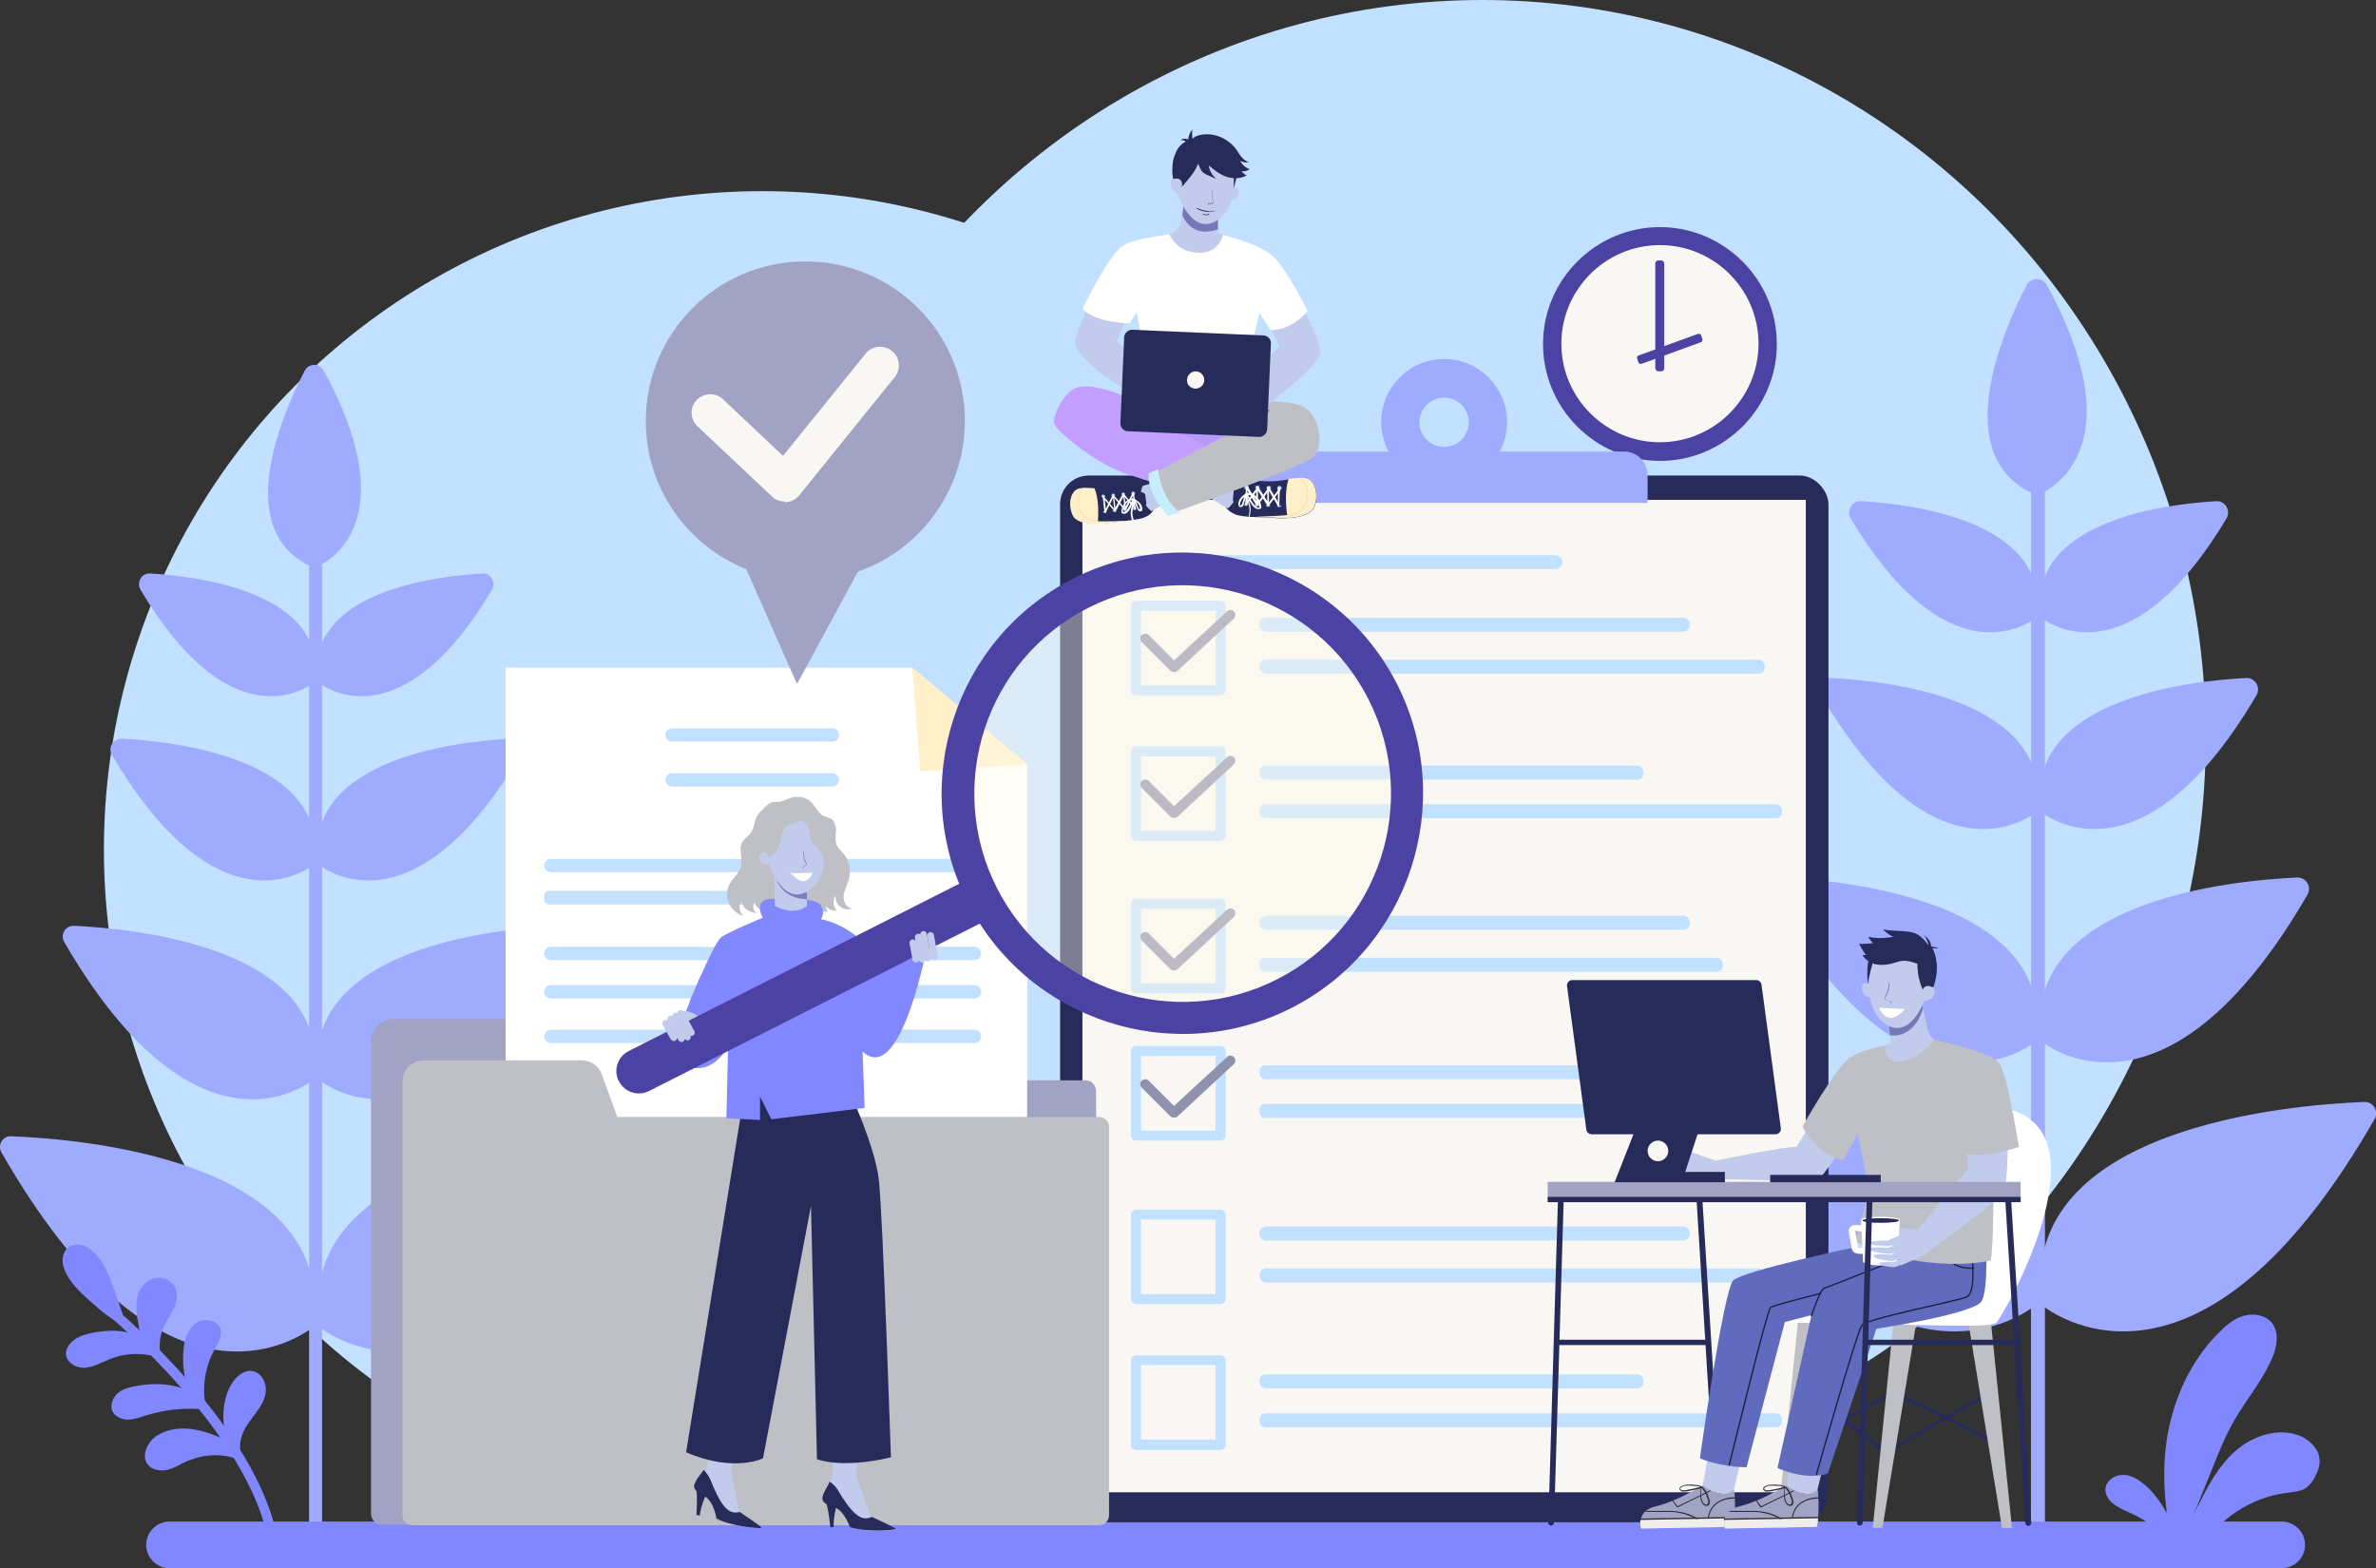 <?xml version="1.0" encoding="UTF-8"?>
<svg id="Layer_1" data-name="Layer 1" xmlns="http://www.w3.org/2000/svg" version="1.1" viewBox="0 0 713.4 470.9"><rect x="0" y="0" width="713.4" height="470.9" fill="#333333" stroke="none"/>
  <defs>
    <style>
      .cls-1 {
        fill: #a1a2c4;
      }

      .cls-1, .cls-2, .cls-3, .cls-4, .cls-5, .cls-6, .cls-7, .cls-8, .cls-9, .cls-10, .cls-11, .cls-12, .cls-13, .cls-14, .cls-15, .cls-16, .cls-17, .cls-18, .cls-19, .cls-20, .cls-21, .cls-22, .cls-23, .cls-24, .cls-25, .cls-26 {
        stroke-width: 0px;
      }

      .cls-2 {
        fill: #abc8ff;
      }

      .cls-3 {
        fill: #c1cbec;
      }

      .cls-4 {
        fill: #f8f7f4;
      }

      .cls-5 {
        fill: #b798fd;
      }

      .cls-6 {
        fill: #c2e0ff;
      }

      .cls-7 {
        fill: #f0eeea;
      }

      .cls-8 {
        fill: #9fabff;
      }

      .cls-9 {
        fill: #272b5a;
      }

      .cls-27 {
        fill: none;
        stroke: #1d203c;
        stroke-linecap: round;
        stroke-linejoin: round;
        stroke-width: .4px;
      }

      .cls-10 {
        fill: #8f91ad;
      }

      .cls-11 {
        fill: #c7eeff;
      }

      .cls-12 {
        fill: #7b7cc4;
      }

      .cls-13 {
        fill: #7578b8;
      }

      .cls-14 {
        fill: #2d303a;
      }

      .cls-15 {
        fill: #fffaea;
        isolation: isolate;
        opacity: .4;
      }

      .cls-16 {
        fill: #fff;
      }

      .cls-17 {
        fill: #8187ff;
      }

      .cls-18 {
        fill: #bec0c6;
      }

      .cls-19 {
        fill: #c19eff;
      }

      .cls-20 {
        fill: #c2ddff;
      }

      .cls-21 {
        fill: #1d203c;
      }

      .cls-22 {
        fill: #6492dc;
      }

      .cls-23 {
        fill: #606bbe;
      }

      .cls-24 {
        fill: #fff0ca;
      }

      .cls-25 {
        fill: #f9dfb8;
      }

      .cls-26 {
        fill: #4b42a3;
      }
    </style>
  </defs>
  <g id="Layer_2" data-name="Layer 2">
    <g id="Layer_1-2" data-name="Layer 1-2">
      <g>
        <ellipse class="cls-6" cx="445.1" cy="221.4" rx="217.2" ry="221.4"/>
        <circle class="cls-6" cx="228.9" cy="255.1" r="197.7"/>
        <path class="cls-6" d="M557,109.5c.3-6.4-.4-13-2.1-19.3l15-13.7-8.9-16.2-18.5,5.9c-.3-.4-.6-.8-.9-1.1-4.4-5-9.4-9.1-14.8-12.2l1.8-19.6-17.2-5.5-9.6,17.3c-6.7-.5-13.4.2-19.9,2l-11.8-14.3-15.8,8.9,5,17.8c-.4.3-.7.6-1,.9-4.8,4.5-8.7,9.7-11.7,15.3l-18.9-.2-4.1,18.1,15.8,7.7c-.4,7.1.3,14.2,2.3,21.2l-14.4,13.9,9.1,16.1,17.9-6.2c.1.2.3.4.4.5,4.3,4.9,9.2,8.9,14.5,12.1l-.2,21.6,17.5,4.2,8-17.7c6.8.5,13.6-.2,20.2-2.1l13.5,14.7,15.5-9.6-6-18.1c.1-.1.3-.2.4-.3,5-4.7,9-10.1,12-15.9l18.8,1.5,5-17.9-16.8-9.6h0ZM526.1,137.3c-16.5,15.5-42.4,14-57.6-3.5s-14.2-44.2,2.3-59.8c16.5-15.5,42.4-14,57.7,3.5,15.2,17.4,14.2,44.2-2.3,59.8Z"/>
        <path class="cls-6" d="M168.4,138c0-1.8-.1-3.6-.6-5.4l4.2-3.8-2.5-4.5-5.2,1.6c0,0-.2-.2-.2-.3-1.2-1.4-2.6-2.5-4.1-3.4l.5-5.5-4.8-1.6-2.7,4.8c-1.9-.1-3.7,0-5.6.6l-3.3-4-4.4,2.5,1.4,5c-.1,0-.2.2-.3.2-1.3,1.3-2.4,2.7-3.3,4.3h-5.3c0,0-1.1,5-1.1,5l4.4,2.1c-.1,2,0,4,.6,5.9l-4,3.9,2.5,4.5,5-1.7s0,.1.1.1c1.2,1.4,2.6,2.5,4.1,3.4v6c0,0,4.8,1.2,4.8,1.2l2.2-4.9c1.9.1,3.8,0,5.6-.6l3.8,4.1,4.3-2.7-1.7-5.1s0,0,.1,0c1.4-1.3,2.5-2.8,3.4-4.4l5.2.4,1.4-5-4.7-2.7h0ZM159.8,145.7c-4.6,4.3-11.8,3.9-16.1-1-4.3-4.9-4-12.4.6-16.7s11.8-3.9,16.1,1c4.3,4.9,4,12.4-.6,16.7Z"/>
        <g>
          <rect class="cls-8" x="609.8" y="138.7" width="4.2" height="318.7"/>
          <path class="cls-8" d="M613.1,148.1c6-3.1,26.1-17.2,1.5-62.5-1.3-2.4-4.8-2.4-6.1,0-7.2,14-23.1,50.7,1.6,62.5,1,.4,2.1.4,3,0Z"/>
          <path class="cls-8" d="M614,186.3c5.7,3.6,28.1,13.6,54.5-30.6,1.4-2.4-.4-5.4-3.1-5.2-15.7.9-55.3,6-52.9,33.3,0,1.1.7,2,1.6,2.6Z"/>
          <path class="cls-8" d="M610.2,186.3c-5.7,3.6-28.1,13.6-54.5-30.6-1.4-2.4.4-5.4,3.1-5.2,15.7.9,55.3,6,52.9,33.3,0,1.1-.7,2-1.6,2.6Z"/>
          <path class="cls-8" d="M614.1,244.7c6.2,4,32.5,16.6,63.4-35.9,1.4-2.4-.4-5.4-3.2-5.2-17.4.9-65,6.4-61.8,38.6,0,1,.7,2,1.6,2.5h0Z"/>
          <path class="cls-8" d="M610.2,244.7c-6.2,4-32.5,16.6-63.4-35.9-1.4-2.4.4-5.4,3.2-5.2,17.4.9,65,6.4,61.8,38.6,0,1-.7,2-1.6,2.5h0Z"/>
          <path class="cls-8" d="M614.2,313.6c6.9,4.6,39.9,21.8,78.6-44.9,1.4-2.4-.4-5.3-3.1-5.2-19.9.9-81.4,7-77,47.6.1,1,.7,1.9,1.5,2.5h0Z"/>
          <path class="cls-8" d="M610.1,313.6c-6.9,4.6-39.9,21.8-78.6-44.9-1.4-2.4.4-5.3,3.1-5.2,19.9.9,81.4,7,77,47.6-.1,1-.7,1.9-1.5,2.5Z"/>
          <path class="cls-8" d="M614.3,392.8c7.7,5.4,49.6,28.8,98.7-56.8,1.3-2.3-.4-5.2-3.1-5.1-23,.9-103,7.7-97,59.5.1,1,.7,1.9,1.5,2.5h0Z"/>
          <path class="cls-8" d="M610,392.8c-7.7,5.4-49.6,28.8-98.6-56.8-1.3-2.3.4-5.2,3.1-5.1,23,.9,103,7.7,97,59.5-.1,1-.7,1.9-1.5,2.5h0Z"/>
        </g>
        <g>
          <rect class="cls-8" x="92.8" y="161" width="3.9" height="298.8"/>
          <path class="cls-8" d="M95.8,169.9c5.6-2.9,24.5-16.2,1.4-58.6-1.2-2.3-4.5-2.3-5.7,0-6.8,13.1-21.7,47.5,1.5,58.6.9.4,1.9.4,2.8,0h0Z"/>
          <path class="cls-8" d="M96.7,205.7c5.3,3.4,26.4,12.8,51-28.6,1.3-2.2-.4-5.1-2.9-4.9-14.7.9-51.9,5.6-49.6,31.2,0,1,.6,1.9,1.5,2.4Z"/>
          <path class="cls-8" d="M93.2,205.7c-5.3,3.4-26.4,12.8-51-28.6-1.3-2.2.3-5.1,2.9-4.9,14.7.9,51.9,5.6,49.6,31.2,0,1-.6,1.9-1.5,2.4Z"/>
          <path class="cls-8" d="M96.8,260.4c5.8,3.8,30.5,15.5,59.5-33.7,1.3-2.2-.4-5-2.9-4.9-16.3.9-60.9,6-58,36.2,0,1,.6,1.8,1.5,2.4h0Z"/>
          <path class="cls-8" d="M93.1,260.4c-5.8,3.8-30.5,15.5-59.5-33.7-1.3-2.2.4-5,3-4.9,16.3.9,60.9,6,58,36.2,0,1-.6,1.8-1.5,2.4h0Z"/>
          <path class="cls-8" d="M96.8,325c6.4,4.4,37.4,20.4,73.7-42.1,1.3-2.2-.3-5-2.9-4.9-18.7.9-76.3,6.6-72.2,44.6,0,1,.6,1.8,1.4,2.3h0Z"/>
          <path class="cls-8" d="M93,325c-6.4,4.4-37.4,20.4-73.7-42.1-1.3-2.2.3-5,2.9-4.9,18.7.9,76.3,6.6,72.2,44.6,0,1-.6,1.8-1.4,2.3h0Z"/>
          <path class="cls-8" d="M97,399.3c7.2,5,46.5,27,92.5-53.3,1.2-2.2-.4-4.9-2.9-4.8-21.5.8-96.5,7.2-90.9,55.8.1.9.6,1.8,1.4,2.3Z"/>
          <path class="cls-8" d="M92.9,399.3c-7.2,5-46.5,27-92.5-53.3-1.2-2.2.4-4.9,2.9-4.8,21.5.8,96.5,7.2,90.9,55.8-.1.9-.6,1.8-1.4,2.3Z"/>
        </g>
        <g>
          <path class="cls-17" d="M82.2,463.9c.8-.2,1.3-.9,1.1-1.7-5.8-33.2-47.5-68.4-49.3-69.8-.6-.5-1.5-.4-2,.2-.5.6-.4,1.5.2,2,.4.4,42.7,36,48.3,68.1.1.8.9,1.3,1.7,1.2h0,0Z"/>
          <path class="cls-17" d="M56.7,438.5c-2.1.9-4,2.2-6.2,2.8s-4.9.2-6.2-1.6c-1.8-2.4-.3-6.1,2-8,3.1-2.4,7.2-3.1,11.1-2.6s7.5,2,11.1,3.6c-2-4.9-1.9-10.7.2-15.6,1.4-3.2,4.6-6.4,7.8-5.2,2.3.8,3.5,3.5,3.3,5.9s-1.5,4.6-3,6.5c-1.4,2-3,3.8-3.9,6.1-1.1,2.6-1.1,5.7,0,8.4-5.1-2.4-11.1-2.4-16.2-.2h0Z"/>
          <path class="cls-17" d="M64.4,405.3c-3,5.4-3.9,12-2.4,18-6.1-.7-12.3-.1-18.1,1.7-1.8.6-3.5,1.2-5.4,1.3-1.8,0-3.8-.8-4.7-2.4-.9-1.8,0-4.1,1.5-5.5,1.5-1.3,3.6-1.9,5.6-2.2,5.3-1,11-.8,15.8,1.5-1.5-4-2-8.3-1.6-12.5.3-3,1.2-6.1,3.7-7.9,2.4-1.7,6.6-1,7.4,1.8.6,2.1-.8,4.3-1.8,6.2h0Z"/>
          <path class="cls-17" d="M48.5,408.1c-.9-3.1-.7-6.5.6-9.5.9-2,2.2-3.8,3.1-5.7s1.3-4.3.4-6.3c-.9-1.8-2.8-2.9-4.8-2.9s-3.9,1-5.1,2.6c-1.6,2.1-1.9,5-1.7,7.6s1,5.3,1.2,7.9c-3.8-2.5-8.7-2.5-13.2-1.8-3.2.5-6.7,1.4-8.4,4.1-.5.7-.8,1.5-.8,2.3,0,2.7,3,4.5,5.7,4.3,2.7-.2,5.1-1.6,7.5-2.6,5-2,10.7-2,15.7-.1h0Z"/>
          <path class="cls-17" d="M21.4,374.1c2.1-1,4.7,0,6.4,1.6,3.4,3,5.1,7.6,6.6,11.9,1.2,3.6,2.5,7.1,3.7,10.7-4.1-1.4-7.4-4.4-10.6-7.2-2.7-2.4-5.4-4.8-7.2-7.9-.9-1.5-1.5-3.1-1.5-4.9,0-1.7.9-3.5,2.5-4.2h0Z"/>
        </g>
        <path class="cls-17" d="M685.2,456.9H50.9c-3.9,0-7,3.2-7,7h0c0,3.9,3.2,7,7,7h634.2c3.9,0,7-3.2,7-7h0c0-3.9-3.2-7-7-7h0Z"/>
        <g>
          <path class="cls-17" d="M695,443.6c1-1.8,1.7-3.8,1.4-5.8-.4-2.9-2.8-5.2-5.5-6.5-6.5-2.8-14.3-.3-19.6,4.3s-8.6,11.1-11.8,17.4c-.6,1.2-1.2,2.4-1.8,3.6-1,1.9-1.9,3.9-1.6,6s2.8,3.8,4.6,2.7c5.4-9.2,15.2-15.7,25.8-17,2-.3,4.2-.4,5.9-1.5,1.1-.8,1.9-1.9,2.6-3.1h0Z"/>
          <path class="cls-17" d="M682.5,407.2c1.2-3.2,1.8-7.1-.3-9.9-1.8-2.3-5.2-3-8.1-2.3-2.9.7-5.3,2.6-7.4,4.7-7.5,7.2-12.5,16.9-15,27s-2.3,20.8-.6,31.1c.4,2.5,1.7,5.6,4.2,5.4,3-7.4,5.9-14.8,8.9-22.1,2-5,4-10,6.7-14.7,3.8-6.5,8.8-12.3,11.6-19.3h0Z"/>
          <path class="cls-17" d="M653.5,460.2c-2.5-5.4-5.3-11-10-14.7-1.8-1.5-3.9-2.7-6.2-2.6-2.3,0-4.7,1.6-5.1,3.8-.3,1.7.7,3.5,2,4.6s2.9,1.9,4.5,2.6c3.1,1.4,6.1,2.9,8.5,5.3.9.9,1.7,1.9,2.7,2.5,1.1.6,2.5.7,3.4-.1.2-.1.3-.3.3-.5,0-.2,0-.5-.2-.7h0Z"/>
        </g>
        <g>
          <g>
            <circle class="cls-4" cx="498.4" cy="103.3" r="32.4"/>
            <path class="cls-26" d="M498.4,138.4c-19.4,0-35.1-15.8-35.1-35.1s15.8-35.1,35.1-35.1,35.1,15.8,35.1,35.1-15.8,35.1-35.1,35.1h0ZM498.4,73.6c-16.3,0-29.6,13.3-29.6,29.6s13.3,29.6,29.6,29.6,29.6-13.3,29.6-29.6-13.3-29.6-29.6-29.6Z"/>
          </g>
          <rect class="cls-26" x="497" y="78.2" width="2.7" height="33.3" rx=".9" ry=".9"/>
          <path class="cls-26" d="M492.1,106.7l17.6-6.4c.5-.2,1,0,1.1.5l.3.9c.2.5,0,1-.5,1.1l-17.6,6.4c-.5.2-1,0-1.1-.5l-.3-.9c-.2-.5,0-1,.5-1.1Z"/>
        </g>
        <g>
          <rect class="cls-9" x="318.3" y="142.8" width="230.7" height="314.3" rx="8.6" ry="8.6"/>
          <rect class="cls-4" x="325" y="150.1" width="217.2" height="298"/>
          <g>
            <path class="cls-8" d="M487.6,135.6h-108c-3.9,0-7,3.2-7,7.1v8.3h122.1v-8.3c0-3.9-3.2-7.1-7-7.1h0Z"/>
            <path class="cls-8" d="M433.6,145.6c-10.4,0-18.9-8.5-18.9-18.9s8.5-18.9,18.9-18.9,18.9,8.5,18.9,18.9-8.5,18.9-18.9,18.9ZM433.6,119.4c-4.1,0-7.4,3.3-7.4,7.4s3.3,7.4,7.4,7.4,7.4-3.3,7.4-7.4-3.3-7.4-7.4-7.4Z"/>
          </g>
          <path class="cls-6" d="M467,170.9h-125.1c-1.1,0-2.1-.9-2.1-2.1h0c0-1.1.9-2.1,2.1-2.1h125.1c1.1,0,2.1.9,2.1,2.1h0c0,1.1-.9,2.1-2.1,2.1Z"/>
          <path class="cls-6" d="M505.3,189.7h-125.1c-1.1,0-2.1-.9-2.1-2.1h0c0-1.1.9-2.1,2.1-2.1h125.1c1.1,0,2.1.9,2.1,2.1h0c0,1.1-.9,2.1-2.1,2.1Z"/>
          <rect class="cls-6" x="378.2" y="198.1" width="151.7" height="4.2" rx="1.9" ry="1.9"/>
          <rect class="cls-6" x="378.2" y="229.9" width="115.2" height="4.2" rx="1.7" ry="1.7"/>
          <rect class="cls-6" x="378.2" y="241.5" width="156.8" height="4.2" rx="1.7" ry="1.7"/>
          <g>
            <path class="cls-6" d="M366.5,208.8h-25.4c-.8,0-1.5-.7-1.5-1.5v-25.4c0-.8.7-1.5,1.5-1.5h25.4c.8,0,1.5.7,1.5,1.5v25.4c0,.8-.7,1.5-1.5,1.5ZM342.6,205.8h22.4v-22.4h-22.4v22.4Z"/>
            <path class="cls-10" d="M352.5,201.8c-.4,0-.8-.1-1.1-.4l-8.6-8.6c-.6-.6-.6-1.6,0-2.1s1.6-.6,2.1,0l7.6,7.6,15.9-14.7c.6-.6,1.6-.5,2.1,0,.6.6.5,1.6,0,2.1l-16.9,15.7c-.3.3-.7.4-1,.4h0Z"/>
          </g>
          <path class="cls-6" d="M505.3,279.2h-125.1c-1.1,0-2.1-.9-2.1-2.1h0c0-1.1.9-2.1,2.1-2.1h125.1c1.1,0,2.1.9,2.1,2.1h0c0,1.1-.9,2.1-2.1,2.1Z"/>
          <rect class="cls-6" x="378.2" y="287.6" width="139.1" height="4.2" rx="1.8" ry="1.8"/>
          <g>
            <path class="cls-6" d="M366.5,298.3h-25.4c-.8,0-1.5-.7-1.5-1.5v-25.4c0-.8.7-1.5,1.5-1.5h25.4c.8,0,1.5.7,1.5,1.5v25.4c0,.8-.7,1.5-1.5,1.5ZM342.6,295.3h22.4v-22.4h-22.4v22.4Z"/>
            <path class="cls-10" d="M352.5,291.4c-.4,0-.8-.1-1.1-.4l-8.6-8.6c-.6-.6-.6-1.6,0-2.1.6-.6,1.6-.6,2.1,0l7.6,7.6,15.9-14.7c.6-.6,1.6-.5,2.1,0,.6.6.5,1.6,0,2.1l-16.9,15.7c-.3.3-.7.4-1,.4h0Z"/>
          </g>
          <g>
            <path class="cls-6" d="M366.5,252.5h-25.4c-.8,0-1.5-.7-1.5-1.5v-25.4c0-.8.7-1.5,1.5-1.5h25.4c.8,0,1.5.7,1.5,1.5v25.4c0,.8-.7,1.5-1.5,1.5ZM342.6,249.5h22.4v-22.4h-22.4v22.4Z"/>
            <path class="cls-10" d="M352.5,245.6c-.4,0-.8-.1-1.1-.4l-8.6-8.6c-.6-.6-.6-1.6,0-2.1s1.6-.6,2.1,0l7.6,7.6,15.9-14.7c.6-.6,1.6-.5,2.1,0,.6.6.5,1.6,0,2.1l-16.9,15.7c-.3.3-.7.4-1,.4h0Z"/>
          </g>
          <rect class="cls-6" x="378.2" y="319.9" width="112.6" height="4.2" rx="1.6" ry="1.6"/>
          <rect class="cls-6" x="378.2" y="331.5" width="153.2" height="4.2" rx="1.6" ry="1.6"/>
          <g>
            <path class="cls-6" d="M366.5,342.5h-25.4c-.8,0-1.5-.7-1.5-1.5v-25.4c0-.8.7-1.5,1.5-1.5h25.4c.8,0,1.5.7,1.5,1.5v25.4c0,.8-.7,1.5-1.5,1.5ZM342.6,339.5h22.4v-22.4h-22.4v22.4Z"/>
            <path class="cls-10" d="M352.5,335.6c-.4,0-.8-.1-1.1-.4l-8.6-8.6c-.6-.6-.6-1.6,0-2.1s1.6-.6,2.1,0l7.6,7.6,15.9-14.7c.6-.6,1.6-.5,2.1,0,.6.6.5,1.6,0,2.1l-16.9,15.7c-.3.3-.7.4-1,.4h0Z"/>
          </g>
          <path class="cls-6" d="M505.3,372.5h-125.1c-1.1,0-2.1-.9-2.1-2.1h0c0-1.1.9-2.1,2.1-2.1h125.1c1.1,0,2.1.9,2.1,2.1h0c0,1.1-.9,2.1-2.1,2.1Z"/>
          <rect class="cls-6" x="378.2" y="380.9" width="151.7" height="4.2" rx="1.9" ry="1.9"/>
          <rect class="cls-6" x="378.2" y="412.7" width="115.2" height="4.2" rx="1.7" ry="1.7"/>
          <rect class="cls-6" x="378.2" y="424.4" width="156.8" height="4.2" rx="1.7" ry="1.7"/>
          <path class="cls-6" d="M366.5,391.6h-25.4c-.8,0-1.5-.7-1.5-1.5v-25.4c0-.8.7-1.5,1.5-1.5h25.4c.8,0,1.5.7,1.5,1.5v25.4c0,.8-.7,1.5-1.5,1.5ZM342.6,388.6h22.4v-22.4h-22.4v22.4Z"/>
          <path class="cls-6" d="M366.5,435.4h-25.4c-.8,0-1.5-.7-1.5-1.5v-25.4c0-.8.7-1.5,1.5-1.5h25.4c.8,0,1.5.7,1.5,1.5v25.4c0,.8-.7,1.5-1.5,1.5ZM342.6,432.3h22.4v-22.4h-22.4v22.4Z"/>
        </g>
        <g>
          <polygon class="cls-5" points="371.3 121.5 378.3 135.9 360 138.4 343.7 136.5 340.7 130.6 344.9 125.4 371.3 121.5"/>
          <g>
            <path class="cls-9" d="M346.3,153.1s-.3,1.2-2.5,2.2c-2.2,1-7.9,1.2-10.2,1.6-2.3.4-9.9,1-11.4-2.2-1.5-3.2-.7-7.1,1.5-7.9s6.5,0,9.1,0,9.8-1.2,10.6-1.2c.9,0,2.8,7.4,2.8,7.4Z"/>
            <path class="cls-24" d="M338.3,156.4c-.4,0-10.2.4-12-.1s-3.1-3.3-2.5-7.1c.3-1.5,1.4-2.3,2.6-2.6-1.1,0-2,0-2.8.3-2.2.8-3,4.7-1.5,7.9s9.1,2.6,11.4,2.2c1.1-.2,2.9-.3,4.7-.5h0s0,0,0,0Z"/>
            <path class="cls-3" d="M359.3,149.7s-8.1.9-10.4,2.1c-1.7.8-3.2,1.7-3.2,1.7,0,0-4.6-3.6-2.6-7.6,0,0,10.2-2.8,11.3-4,1.1-1.2,5,7.9,5,7.9Z"/>
            <g>
              <path class="cls-14" d="M332.3,153.5c0-.3-.3-.4-.5-.4-.3,0-.5.3-.4.5,0,.3.3.4.5.4.3,0,.5-.3.4-.5Z"/>
              <path class="cls-2" d="M331.8,154.1c-.3,0-.5-.2-.6-.5,0-.3.2-.6.5-.6.3,0,.6.2.6.5,0,.3-.2.6-.5.6h0,0Z"/>
            </g>
            <g>
              <path class="cls-14" d="M331.8,149c0-.3-.3-.4-.5-.4-.3,0-.5.3-.4.5,0,.3.3.4.5.4.3,0,.5-.3.4-.5Z"/>
              <path class="cls-2" d="M331.3,149.6c-.3,0-.5-.2-.6-.5,0-.2,0-.3.1-.4s.2-.2.4-.2c.3,0,.6.2.6.5,0,.3-.2.6-.5.6h0,0Z"/>
            </g>
            <g>
              <path class="cls-14" d="M335.2,153.2c0-.3-.3-.4-.5-.4-.3,0-.5.3-.4.5,0,.3.3.4.5.4.3,0,.5-.3.4-.5Z"/>
              <path class="cls-2" d="M334.7,153.8c-.3,0-.5-.2-.6-.5,0-.3.2-.6.5-.6h0c.3,0,.5.2.6.5,0,.3-.2.6-.5.6h0Z"/>
            </g>
            <g>
              <path class="cls-14" d="M334.8,148.7c0-.3-.3-.4-.5-.4-.3,0-.5.3-.4.5,0,.3.3.4.5.4.3,0,.5-.3.4-.5Z"/>
              <path class="cls-2" d="M334.3,149.3c-.3,0-.5-.2-.6-.5,0-.3.2-.6.5-.6.3,0,.6.2.6.5,0,.2,0,.3-.1.4s-.2.2-.4.2h0,0Z"/>
            </g>
            <g>
              <path class="cls-14" d="M338.3,152.9c0-.3-.3-.4-.5-.4-.3,0-.5.3-.4.5s.3.4.5.4c.3,0,.5-.3.4-.5Z"/>
              <path class="cls-2" d="M337.8,153.5c-.3,0-.5-.2-.6-.5,0-.3.2-.6.5-.6h0c.3,0,.5.2.6.5,0,.3-.2.6-.5.6h0Z"/>
            </g>
            <g>
              <path class="cls-14" d="M337.8,148.4c0-.3-.3-.4-.5-.4-.3,0-.5.3-.4.5,0,.3.3.4.5.4.3,0,.5-.3.4-.5h0Z"/>
              <path class="cls-2" d="M337.3,149c-.3,0-.5-.2-.6-.5,0-.3.2-.6.5-.6.3,0,.6.2.6.5,0,.2,0,.3-.1.4s-.2.2-.4.2h0,0Z"/>
            </g>
            <g>
              <path class="cls-14" d="M341.2,152.6c0-.3-.3-.4-.5-.4-.3,0-.5.3-.4.5,0,.3.3.4.5.4.3,0,.5-.3.4-.5Z"/>
              <path class="cls-2" d="M340.7,153.2h0c-.3,0-.5-.2-.6-.5,0-.2,0-.3.1-.4s.2-.2.4-.2c.3,0,.6.2.6.5,0,.2,0,.3-.1.4s-.2.2-.4.2h0,0Z"/>
            </g>
            <path class="cls-9" d="M330.4,149.4l12.2-1.6c.6,0,1.2.3,1.3.9l.3,2.4c0,.6-.4,1.2-1,1.2l-12.4,1.3-.4-4.3h0Z"/>
            <g>
              <path class="cls-14" d="M340.8,148.1c0-.3-.3-.4-.5-.4-.3,0-.5.3-.4.5,0,.3.3.4.5.4.3,0,.5-.3.4-.5Z"/>
              <path class="cls-2" d="M340.3,148.7c-.3,0-.5-.2-.6-.5,0-.3.2-.6.5-.6.3,0,.6.2.6.5,0,.3-.2.6-.5.6h0Z"/>
            </g>
            <path class="cls-16" d="M331.8,153.9h0c-.1,0-.2-.1-.2-.2l-.5-4.6c0-.1,0-.2.2-.3.1,0,.2,0,.3.2l.4,3.8,2.1-4.2c0-.1.1-.1.2-.1.1,0,.2.1.2.2l.4,3.7,2.2-4.1c0-.1.1-.1.3-.1.1,0,.2.1.2.2l.4,3.7,2.1-4.2c0,0,.1-.1.2-.1h0c.1,0,.2.1.2.2l.5,4.6c0,.1,0,.2-.2.3h0c-.1,0-.2-.1-.2-.2l-.4-3.8-2.1,4.2c0,.1-.1.2-.2.1-.1,0-.2-.1-.2-.2l-.4-3.8-2.2,4.1c0,.1-.2.1-.3.1-.1,0-.2-.1-.2-.2l-.4-3.7-2.1,4.2c0,0-.1.1-.2.1h0Z"/>
            <path class="cls-16" d="M334.8,153.5c0,0-.1,0-.2,0l-3.4-4c0-.1,0-.2,0-.3.1,0,.2,0,.3,0l3.4,4c0,.1,0,.2,0,.3,0,0-.1,0-.2,0h0Z"/>
            <path class="cls-16" d="M337.8,153.1c0,0-.1,0-.2,0l-3.4-4c0-.1,0-.2,0-.3.1,0,.2,0,.3,0l3.4,4c0,.1,0,.2,0,.3,0,0-.1,0-.2,0h0Z"/>
            <path class="cls-16" d="M340.9,152.8c0,0-.1,0-.2,0l-3.4-4c0-.1,0-.2,0-.3.1,0,.2,0,.3,0l3.4,4c0,.1,0,.2,0,.3,0,0-.1,0-.2,0h0Z"/>
            <path class="cls-16" d="M340.1,156.3c0,0-.2,0-.2-.1-.6-1.5-.5-3.2.1-4.7v-.2c.2-.3.4-.6.4-.9,0,0,0,.1,0,.2l-.8,1.6c-.3.7-.8,1.6-1.6,2-.3.1-.6.2-.9,0-.2,0-.3-.2-.4-.4,0-.2,0-.3,0-.4.2-1.4,1-3,2.6-3.6.4-.2.9-.2,1.2,0,0,0,.1,0,.2,0,.1,0,.2,0,.3.2,0,0,0,0,0,.1,1,.5,1.8,1.4,2,2.5,0,.4,0,.7-.2.8-.2.2-.6.2-.9,0-.2-.1-.3-.4-.4-.6-.3-.6-.5-1.1-.7-1.7,0,.1-.1.3-.2.4v.2c-.7,1.3-.8,2.9-.2,4.3,0,.1,0,.3-.1.3h-.1s0,0,0,0ZM340,150.2c-.2,0-.4,0-.6.1-1.2.4-2.1,1.7-2.3,3.2,0,0,0,.2,0,.2,0,0,0,0,.1,0,.1,0,.3,0,.5,0,.6-.3,1-1,1.4-1.8l.8-1.6c0,0,0-.1.1-.2h0ZM341.1,150.6h0c.2.7.5,1.3.7,1.9,0,.2.1.3.3.4,0,0,.2,0,.2,0,0,0,0-.2,0-.4-.1-.8-.6-1.5-1.3-1.9h0Z"/>
            <path class="cls-24" d="M323.7,146.8c-2.2.8-3,4.7-1.5,7.9,1,2.1,4.4,2.5,7.4,2.5.5-5.7-.3-9-1-10.6-1.8-.1-3.7-.2-4.9.2h0Z"/>
            <path class="cls-25" d="M329.1,156.6c-1,0-2.1-.4-3-1-1-.6-2.2-1.9-2.4-4-.4-3.7,1.6-5.1,1.9-5.2,0,0,.1,0,.1,0,0,0,0,.1,0,.1-.3.1-2.1,1.6-1.8,5,.2,2,1.4,3.2,2.3,3.8,1,.7,2.4,1.1,3.4,1h0c0,0,.1,0,.1.1s0,.1-.1.1c-.2,0-.4,0-.6,0h0Z"/>
          </g>
          <g>
            <path class="cls-9" d="M368.1,152.2s.4,1.3,2.9,2.3,8.8.7,11.3,1,10.8.4,12.3-3.2.3-7.8-2.2-8.5-7,.6-9.9.7c-2.9.2-10.8-.6-11.7-.5s-2.5,8.2-2.5,8.2h0Z"/>
            <path class="cls-24" d="M377.1,155.2c.5-.1,11.1-.3,13.1-1.1s3.2-3.8,2.1-7.9c-.4-1.6-1.7-2.4-3.1-2.6,1.2,0,2.2,0,3.1.1,2.5.7,3.7,4.9,2.2,8.5s-9.8,3.5-12.3,3.2c-1.2-.1-3.1-.1-5.2-.2,0,0,0,0,0,0h0Z"/>
            <path class="cls-3" d="M361,148.3s2.7,1.3,4.4,2.5c1.6,1.2,3.4,1.8,3.4,1.8,0,0,4.8-4.3,2.3-8.5,0,0-3.5-1.2-4.8-2.4-1.3-1.2-5.3,6.6-5.3,6.6h0Z"/>
            <g>
              <path class="cls-14" d="M383.5,151.6c0-.3.2-.5.5-.5.3,0,.5.2.5.5,0,.3-.2.5-.5.5-.3,0-.5-.2-.5-.5Z"/>
              <path class="cls-2" d="M384,152.3c-.4,0-.6-.3-.6-.7,0-.4.3-.6.7-.6.4,0,.6.3.6.7,0,.2,0,.3-.2.4-.1.1-.3.2-.5.2h0Z"/>
            </g>
            <g>
              <path class="cls-14" d="M383.6,146.7c0-.3.2-.5.5-.5.3,0,.5.2.5.5,0,.3-.2.5-.5.5-.3,0-.5-.2-.5-.5Z"/>
              <path class="cls-2" d="M384.1,147.3c-.4,0-.6-.3-.6-.7,0-.2,0-.3.2-.5.1-.1.3-.2.5-.2.4,0,.6.3.6.7,0,.4-.3.6-.7.6h0Z"/>
            </g>
            <g>
              <path class="cls-14" d="M380.2,151.5c0-.3.2-.5.5-.5.3,0,.5.2.5.5,0,.3-.2.5-.5.5-.3,0-.5-.2-.5-.5Z"/>
              <path class="cls-2" d="M380.7,152.2h0c-.4,0-.6-.3-.6-.7,0-.2,0-.3.2-.4.1-.1.3-.2.5-.2.4,0,.6.3.6.7,0,.4-.3.6-.7.6h0Z"/>
            </g>
            <g>
              <path class="cls-14" d="M380.4,146.6c0-.3.2-.5.5-.5.3,0,.5.2.5.5,0,.3-.2.5-.5.5-.3,0-.5-.2-.5-.5Z"/>
              <path class="cls-2" d="M380.9,147.2h0c-.4,0-.6-.3-.6-.7,0-.2,0-.3.2-.4.1-.1.3-.2.5-.2.4,0,.6.3.6.7,0,.2,0,.3-.2.4-.1.1-.3.2-.5.2Z"/>
            </g>
            <g>
              <path class="cls-14" d="M376.8,151.4c0-.3.2-.5.5-.5.3,0,.5.2.5.5,0,.3-.2.5-.5.5-.3,0-.5-.2-.5-.5Z"/>
              <path class="cls-2" d="M377.3,152.1c-.4,0-.6-.3-.6-.7,0-.4.3-.6.7-.6.4,0,.6.3.6.7,0,.2,0,.3-.2.5-.1.1-.3.2-.5.2h0Z"/>
            </g>
            <g>
              <path class="cls-14" d="M377,146.4c0-.3.2-.5.5-.5.3,0,.5.2.5.5,0,.3-.2.5-.5.5-.3,0-.5-.2-.5-.5Z"/>
              <path class="cls-2" d="M377.5,147.1c-.4,0-.6-.3-.6-.7,0-.4.3-.6.7-.6.4,0,.6.3.6.7,0,.2,0,.3-.2.5-.1.1-.3.2-.5.2h0Z"/>
            </g>
            <g>
              <path class="cls-14" d="M373.6,151.3c0-.3.2-.5.5-.5s.5.2.5.5c0,.3-.2.5-.5.5-.3,0-.5-.2-.5-.5Z"/>
              <path class="cls-2" d="M374.1,151.9h0c-.4,0-.6-.3-.6-.7,0-.2,0-.3.2-.4.1-.1.3-.2.5-.2.4,0,.6.3.6.7,0,.4-.3.6-.7.6h0Z"/>
            </g>
            <path class="cls-9" d="M385.2,147.1l-13.4-.8c-.7,0-1.3.5-1.4,1.1l-.2,2.6c0,.7.5,1.2,1.2,1.3l13.6.5v-4.7h.1Z"/>
            <g>
              <path class="cls-14" d="M373.8,146.3c0-.3.2-.5.5-.5.3,0,.5.2.5.5s-.2.5-.5.5c-.3,0-.5-.2-.5-.5Z"/>
              <path class="cls-2" d="M374.2,147c-.4,0-.6-.3-.6-.7,0-.2,0-.3.2-.4s.3-.2.5-.2c.4,0,.6.3.6.7,0,.4-.3.6-.7.6h0Z"/>
            </g>
            <path class="cls-16" d="M377.3,151.7c0,0-.2,0-.2-.1l-2.6-4.4v4.1c-.1.1-.3.3-.4.2h0c-.1,0-.2-.1-.2-.3l.2-5.1c0-.1,0-.2.2-.2.1,0,.2,0,.3.1l2.6,4.4v-4.1c.1-.1.2-.2.3-.2.1,0,.2,0,.3.1l2.7,4.3v-4.1c.1-.1.2-.2.3-.2.1,0,.2,0,.3.1l2.6,4.4v-4.2c.1-.1.3-.3.4-.2h0c.1,0,.3.1.2.3l-.2,5.1c0,.1,0,.2-.2.2-.1,0-.2,0-.3-.1l-2.6-4.4v4.1c-.1.1-.2.2-.3.2-.1,0-.2,0-.3-.1l-2.7-4.3v4.1c-.1.1-.2.2-.3.2h0,0Z"/>
            <path class="cls-16" d="M380.7,151.8s-.1,0-.1,0c-.1,0-.1-.2,0-.4l3.4-4.6c0-.1.2-.1.4,0,.1,0,.1.2,0,.4l-3.4,4.6c0,0-.1.1-.2.1h0Z"/>
            <path class="cls-16" d="M377.4,151.7s-.1,0-.1,0c-.1,0-.1-.2,0-.4l3.4-4.6c0-.1.2-.1.4,0,.1,0,.1.2,0,.4l-3.4,4.6c0,0-.1.1-.2.1h0Z"/>
            <path class="cls-16" d="M374,151.6s-.1,0-.1,0c-.1,0-.1-.2,0-.4l3.4-4.6c0-.1.2-.1.4,0,.1,0,.1.2,0,.4l-3.4,4.6c0,0-.1.1-.2.1h0Z"/>
            <path class="cls-16" d="M375.1,155.3s0,0,0,0c-.1,0-.2-.2-.2-.3.5-1.5.3-3.3-.5-4.7v-.2c-.2-.1-.3-.3-.4-.5-.2.7-.4,1.3-.6,1.9,0,.2-.2.5-.4.6-.2.2-.6.3-.9,0-.2-.2-.3-.4-.3-.8.1-1.2.9-2.3,2-2.9,0,0,0,0,0-.1,0-.1.2-.2.3-.2,0,0,.1,0,.2,0,.4-.2.8-.2,1.3,0,1.8.5,2.8,2.3,3.1,3.8,0,.1,0,.3,0,.5,0,.2-.2.4-.4.4-.3.1-.6.1-1,0-1-.4-1.5-1.4-2-2.1l-1-1.7c0,0,0-.1-.1-.2,0,.3.2.6.4.9v.2c1,1.5,1.1,3.4.6,5.1,0,.1-.1.2-.3.2h0ZM374.7,148.6c0,0,0,.1.1.2l1,1.7c.5.8,1,1.6,1.7,1.9.2,0,.4,0,.6,0,0,0,0,0,0,0,0-.1,0-.2,0-.3-.4-1.7-1.4-3-2.7-3.4-.2,0-.5,0-.7,0h0ZM373.6,149.2c-.7.5-1.2,1.4-1.3,2.2,0,.2,0,.3,0,.4,0,0,.2,0,.3,0,.1-.1.2-.3.3-.4.2-.6.5-1.3.6-2,0,0,0,0,0-.1h0Z"/>
            <path class="cls-24" d="M392.3,143.7c2.5.7,3.7,4.9,2.2,8.5-.9,2.3-4.7,3.1-7.9,3.3-1-6.1-.3-9.8.3-11.7,2-.3,4-.5,5.4-.1h0Z"/>
            <path class="cls-25" d="M386.5,154.8c0,0-.1,0-.1-.1,0,0,0-.1.1-.1,1.1,0,2.8-.5,4.1-1.7,1.1-1,1.7-2.4,1.8-3.9.1-3.8-2-5.2-2.3-5.3,0,0-.1,0,0-.2s0-.1.1,0c.4,0,2.6,1.6,2.5,5.6,0,1.6-.7,3-1.8,4.1-1.4,1.3-3.2,1.8-4.3,1.8h0Z"/>
          </g>
          <path class="cls-19" d="M336.2,118.4s-7.7-3.1-12.2-2.2-7.9,8.6-7.5,10.9c.5,2.3,11.7,11.2,19.4,14.3,7.7,3.1,25.7,7.8,25.7,7.8l6.7-11.1-32.2-19.8h0Z"/>
          <path class="cls-18" d="M374,120.7s12.9-1.1,17.6,1.6,6.2,11.8,2.6,15c-3.6,3.2-42.6,16.9-42.6,16.9,0,0-5.3-3.5-6.2-11.6l25.3-13.2,3.2-8.7h0Z"/>
          <path class="cls-11" d="M347.7,140.9s.8,9,6.6,12.9l-3.5,1.2s-6.4-6.2-5.9-12.9l2.8-1.2h0Z"/>
          <path class="cls-22" d="M375,128.2c0,0-.1,0-.2,0-.1-.1-.1-.3,0-.4,1.4-1.6,5.9-4.7,6-4.8.1,0,.3,0,.4,0,0,.1,0,.3,0,.4,0,0-4.6,3.1-5.9,4.7,0,0-.1,0-.2,0h0Z"/>
          <path class="cls-3" d="M389.3,88.8s7.4,13.5,7.2,17.3c-.2,3.7-18.5,17.5-18.5,17.5l-3.4-10.4s9.1-8.7,9.7-9.1l-3.7-7.3,8.7-8Z"/>
          <path class="cls-3" d="M328.7,87.8s-6.3,13.1-5.9,15.4,6.6,10.2,21.2,16.7l2.5-6.4s-10.3-10.8-10.9-10.8,2.5-6.7,2.5-6.7l-9.4-8.2h0Z"/>
          <path class="cls-16" d="M365.1,70s12.4,2.8,16.9,6.8c4.5,4,10.6,16.6,10.6,16.6,0,0-4.6,5.9-11.1,5.7l-3.3-5.1s-2.2,7.2-2.5,13.4c-.3,6.2-1.8,8.6-1.8,8.6l-31.5-3.5.9-8.1-2-10.7-2.1,3.4s-10.1,0-14.2-4.4c0,0,8-16.3,12.1-18.9s18.2-3.9,18.2-3.9h9.7c0,0,0,0,0,0Z"/>
          <path class="cls-3" d="M365.6,65.4v4.1c.1.9.8.7,1.6,1,0,0-1,5.7-7.6,5.4s-8.5-5.6-8.5-5.6c1.9-.6,3.3-2,3.6-4.1l.7-5.6,10.2,4.6h0Z"/>
          <path class="cls-13" d="M365.7,68.8v-3.4c0,0-10.2-4.6-10.2-4.6l-.5,3.8c3.1,7,9.5,4.7,10.8,4.2h0Z"/>
          <g>
            <path class="cls-3" d="M369.7,56.7s1.6-.7,2.1.2c.6,1-.3,3.6-3,3.2,0,0-.1-1.5.8-3.4Z"/>
            <path class="cls-3" d="M370.3,57.5c1.3-9.8-3.6-14.6-3.6-14.6l-7.2-2-6.7,8.6.5,8.2c5.6,14.5,12.3,8.6,13.6,7.3,0,0,2.7-2,3.4-7.6Z"/>
            <path class="cls-13" d="M362.7,61.6s0,0,0,0c-.1-.2,0-.4,0-.6,0-.1.2-.1.4,0h.2c.2,0,.4,0,.5,0s.4-.2.4-.4c0,0,0-.2,0-.3h0c-.4-1-.4-2.2-.1-3.2,0,0,0,0,.1,0,0,0,0,0,0,.1-.3,1-.2,2.1.1,3.1h0c0,.1,0,.2,0,.4,0,.3-.2.5-.5.6-.2,0-.4,0-.6,0h-.2c0,0-.2,0-.2,0-.1.2-.1.2,0,.4,0,0,0,0,0,.1h0Z"/>
            <path class="cls-9" d="M370.3,50.5s.3,4.1.1,6.2c0,0,1.7-5.6,1.1-7.3s-1.2,1.1-1.2,1.1Z"/>
            <path class="cls-21" d="M362.9,63.6c-1,0-2.2-.2-3.5-.9,0,0,0,0,0-.2,0,0,0,0,.1,0,2.6,1.3,5.1.8,5.1.8h0c0,0,.1,0,.1,0,0,0,0,.1,0,.1,0,0-.8.2-1.9.1h0Z"/>
            <path class="cls-21" d="M362.1,64.6c-.3,0-.6,0-1-.3,0,0,0,0,0-.1s0,0,.1,0c1.1.5,1.8,0,1.8,0,0,0,.1,0,.1,0,0,0,0,.1,0,.2,0,0-.4.2-1,.2h0Z"/>
            <path class="cls-9" d="M359.8,48.9c-.8,2.4-2.4,4.3-4,6.1,0,0-.2.3-.3.4-.2.2-.5.5-.6.7-.4.4-.8,1.1-1,1.7-1.4-2-2-4.5-1.9-7.1,0-1.7.3-3.3,1-4.8.6-1.5,1.7-2.8,3.1-3.4-.5-.3-1.1-.5-1.7-.4.7-.5,1.6-.6,2.4-.2,0-1.1.5-2.2,1.2-3-.1.9-.1,1.9,0,2.8.5-.5,1.1-.8,1.7-1,4.1-1.2,8.8.5,11.5,4.2.6.8,1,1.6,1.6,2.3.6.7,1.4,1.3,2.2,1.5-.9.2-1.8,0-2.6-.4.6,1.2,1.6,2.1,2.8,2.5-.7.5-1.6.8-2.5.6.5.5,1,1,1.6,1.3-1.9,1-4,1-6,.4-2-.7-3.7-2-5.3-3.4,0,1.6,1.1,2.9,2.1,4-.8-.4-1.6-.7-2.5-1.1-.5-.2-1-.5-1.5-.9-.7-.7-.9-1.8-1.5-2.7,0,.2.1.3.2.5"/>
            <path class="cls-3" d="M354.9,55.9s.5-2.8-2.5-2.2c-1.2.2-1.7,3.4,1.4,4.3,0,0,1.1,0,1.1-2.2h0Z"/>
          </g>
          <rect class="cls-9" x="343.8" y="93" width="30.5" height="44.1" rx="2.3" ry="2.3" transform="translate(228.4 468.8) rotate(-87.5)"/>
          <path class="cls-4" d="M361.6,114.2c0-1.4-1-2.6-2.5-2.7-1.4,0-2.6,1-2.7,2.5s1,2.6,2.5,2.7c1.4,0,2.6-1,2.7-2.5Z"/>
        </g>
        <g>
          <g>
            <path class="cls-9" d="M516.3,458.2c-.5,0-.8-.4-.9-.9l-6-96.9h-39.9l-2.9,96.8c0,.5-.4.9-.9.9-.5,0-.9-.4-.8-.9l2.9-97.7c0-.5.4-.9.9-.9h41.5c.5,0,.8.4.9.9l6.1,97.7c0,.5-.3.9-.8,1h0Z"/>
            <rect class="cls-9" x="467.4" y="402.3" width="45.6" height="1.6"/>
          </g>
          <g>
            <rect class="cls-9" x="584.3" y="409.6" width="1" height="33.4" transform="translate(-54.9 764.7) rotate(-64)"/>
            <polygon class="cls-9" points="567.3 436.2 597.1 418.8 596.7 418 566.8 435.4 567.3 436.2"/>
            <polygon class="cls-9" points="539.5 435 568.4 418.6 567.9 417.8 539.1 434.1 539.5 435"/>
            <rect class="cls-9" x="553.5" y="410.9" width="1" height="30.9" transform="translate(-122.4 603.1) rotate(-52.2)"/>
            <polygon class="cls-18" points="547 395.2 536.5 458.8 533.6 458.8 540.1 394.2 547 395.2"/>
            <polygon class="cls-18" points="575.7 395.2 565.2 458.8 562.3 458.8 568.8 394.2 575.7 395.2"/>
            <polygon class="cls-18" points="590.7 395.2 601.1 458.8 604.1 458.8 597.5 394.2 590.7 395.2"/>
            <path class="cls-16" d="M535.9,397.2c31.9,0,61.4,2,63.5,0s36.7-62.3-1.4-64.9c-37.9-2.6-22,39.5-43.6,45.7-21.6,6.2-18.5,19.2-18.5,19.2h0Z"/>
          </g>
          <g>
            <g>
              <polygon class="cls-3" points="520.1 449.4 527.1 420.5 516.6 417.5 511 447.2 520.1 449.4"/>
              <g>
                <path class="cls-1" d="M520.7,447.4s.7,6.2-.3,11.1l-27.6.5s-1.8-5.3,4.4-6.7c6.2-1.4,14.1-6.3,14.1-6.3,0,0,5.6,4.7,9.4,1.4h0Z"/>
                <path class="cls-7" d="M520.3,458.5l-27.6.5s-.4-1.3-.1-2.8l28.1-.5c0,.9-.2,1.9-.4,2.8Z"/>
                <path class="cls-14" d="M511.7,452c-.3-.2-.5-.4-.7-.8-.3-.6-.5-1.3-.5-2.2,0-.7,0-1.4.2-2.1-1.3.4-2.7.6-4,.9-.3,0-.6.1-1,.1s-.6,0-.9-.2c-.3-.1-.5-.3-.5-.5,0-.3,0-.6.4-.8.7-.5,1.7-.6,2.5-.6h.1c.6,0,1.2,0,1.8.1.7,0,1.5.2,2.2.7.5.4.7.9,1,1.3.4.7.7,1.5.9,2.2,0,.3.2.7.2,1,0,.4-.2.8-.5,1-.2,0-.3.1-.5.1s-.4,0-.6-.2h0ZM510.8,449c0,.9.2,1.5.5,2.1.2.3.4.5.6.6.2.1.5.2.7,0,.2-.1.3-.4.3-.7,0-.3,0-.6-.2-.9-.2-.7-.5-1.5-.9-2.1-.2-.4-.5-.9-.9-1.2h0c-.2.7-.2,1.4-.2,2.1h0ZM509,446.2c-.6,0-1.2-.1-1.8-.1h-.1c-.8,0-1.6,0-2.3.5-.2.1-.3.3-.3.5,0,.1.2.2.3.3.2.1.5.1.8.1s.6,0,.9-.1c1.3-.2,2.7-.5,4-.9-.4-.2-.9-.3-1.4-.3h0Z"/>
              </g>
              <path class="cls-14" d="M492.7,456.4h0l27.9-.5c0,0,.2,0,.2-.2s0-.2-.2-.2h0l-28,.5c-.1,0-.2,0-.2.2s0,.2.2.2h0Z"/>
              <path class="cls-14" d="M512.9,456c0,0,.2,0,.2-.2.9-6,7.3-5.8,7.6-5.8h0c0,0,.2,0,.2-.2s0-.2-.2-.2h0c-.9,0-7,.2-7.9,6.1,0,.1,0,.2.2.2h0Z"/>
              <path class="cls-14" d="M509.5,456.1c0,0,.1,0,.2,0,0,0,0-.2,0-.2h-.1c-2.5-1.5-5.4-2.2-8.3-2.2h-7c-.1,0-.2,0-.2.1s0,.2.2.2h7c2.8,0,5.6.8,8.1,2.2h.1c0,0,0,0,0,0Z"/>
              <path class="cls-14" d="M503.8,452.6h0s9.7-4.8,9.7-4.8c0,0,.1-.1,0-.2s-.1-.1-.2,0l-9.6,4.7-1.3-1.7c0,0-.2,0-.2,0,0,0-.1.2,0,.2l1.4,1.9s0,0,.1,0h0Z"/>
            </g>
            <g>
              <polygon class="cls-3" points="545.2 449.4 552.2 420.5 541.7 417.5 536.1 447.2 545.2 449.4"/>
              <g>
                <path class="cls-1" d="M545.8,447.4s.7,6.2-.3,11.1l-27.6.5s-1.8-5.3,4.4-6.7c6.2-1.4,14.1-6.3,14.1-6.3,0,0,5.7,4.7,9.4,1.4h0Z"/>
                <path class="cls-7" d="M545.5,458.5l-27.6.5s-.4-1.3-.1-2.8l28.1-.5c0,.9-.2,1.9-.4,2.8Z"/>
                <path class="cls-14" d="M536.8,452c-.3-.2-.5-.4-.7-.8-.3-.6-.5-1.3-.5-2.2,0-.7,0-1.4.2-2.1-1.3.4-2.7.6-4,.9-.3,0-.7.1-1,.1s-.7,0-.9-.2c-.3-.1-.5-.3-.5-.5,0-.3,0-.6.4-.8.7-.5,1.7-.6,2.5-.6h.1c.6,0,1.2,0,1.8.1.7,0,1.5.2,2.2.7.5.4.7.9,1,1.3.4.7.7,1.5.9,2.2,0,.3.2.7.2,1,0,.4-.2.8-.5,1-.2,0-.3.1-.5.1s-.4,0-.6-.2h0ZM535.9,449c0,.9.2,1.5.5,2.1.2.3.4.5.6.6.2.1.5.2.7,0,.2-.1.3-.4.3-.7,0-.3,0-.6-.2-.9-.2-.7-.5-1.5-.9-2.1-.2-.4-.5-.9-.9-1.2h0c-.2.7-.2,1.4-.2,2.1h0ZM534.2,446.2c-.6,0-1.2-.1-1.8-.1h-.1c-.8,0-1.7,0-2.3.5-.2.1-.3.3-.3.5,0,.1.2.2.3.3.2.1.5.1.8.1s.6,0,.9-.1c1.3-.2,2.7-.5,4-.9-.4-.2-.9-.3-1.4-.3h0Z"/>
              </g>
              <path class="cls-14" d="M517.8,456.4h0l28-.5c0,0,.2,0,.2-.2s0-.2-.2-.2h0l-28,.5c0,0-.2,0-.2.2s0,.2.2.2Z"/>
              <path class="cls-14" d="M538.1,456c0,0,.2,0,.2-.2.9-6,7.3-5.8,7.6-5.8h0c0,0,.2,0,.2-.2s0-.2-.2-.2h0c-.9,0-7,.2-7.9,6.1,0,.1,0,.2.2.2h0Z"/>
              <path class="cls-14" d="M534.7,456.1c0,0,.1,0,.2,0,0,0,0-.2,0-.2h-.1c-2.5-1.5-5.4-2.2-8.3-2.2h-7c0,0-.2,0-.2.1s0,.2.2.2h7c2.8,0,5.6.8,8.1,2.2h.1c0,0,0,0,0,0Z"/>
              <path class="cls-14" d="M528.9,452.6h0s9.7-4.8,9.7-4.8c0,0,.1-.1,0-.2s-.1-.1-.2,0l-9.6,4.7-1.3-1.7c0,0-.2,0-.2,0,0,0,0,.2,0,.2l1.3,1.9s0,0,.2,0h0Z"/>
            </g>
            <g>
              <path class="cls-23" d="M557.5,374.4s-34.2,7.2-37.1,10.1c-2.9,2.9-10,53.4-10,53.4,0,0,5.4,2.5,14,2.7l11.5-43.6,8-2.1-10.2,45.9s8,3.9,15.1,1.7l14.6-43.5s29.4-4.4,31.6-8.3c2.2-3.9,1.2-19.4,1.2-19.4l-38.6,2.9h0Z"/>
              <path class="cls-27" d="M543.9,395.1s2.6-8,3.9-8.3c1.3-.4,20.4-8,20.4-8l2.7-7.1"/>
              <polyline class="cls-27" points="567 371.4 565.2 377.5 566.3 379.4"/>
              <path class="cls-27" d="M546.6,388.4s-14,3.5-15,4.2c-1,.7-12.4,47.3-12.4,47.3"/>
              <path class="cls-27" d="M592,373.2c.3,7,1.2,15.1-1.6,16.3-2.8,1.2-29.7,6.4-31.3,8.4-1.6,2-13.7,44.8-13.7,44.8"/>
              <path class="cls-27" d="M592.5,380.8s-9.6.9-8.4-8"/>
              <polygon class="cls-20" points="556.5 375.2 558.8 370.4 564.3 373.1 563.8 375.4 556.5 375.2"/>
            </g>
            <path class="cls-3" d="M555.2,341.2s-7.6,12.2-9.6,13.2-27.1-.9-31.1,0l.4-5.8s20.8-4.4,24.5-4.2l8.7-14.3,7.1,11.1h0Z"/>
            <path class="cls-18" d="M597.8,378.5s-19,4.6-40.8-5.7c0,0,3.9-12.9,3.9-15.5s-3.1-16.8-3.1-16.8l-4.4,7.9s-7.9-1.5-12.2-10.1c0,0,10-18,14.4-20.8,4.4-2.8,14.1-4.4,14.1-4.4l9.8-1.2s17.9,3.9,20.5,7c2.6,3.1,4.8,18.5,4.8,18.5l-6.4,1.8s.6,33.3-.7,39.4h0Z"/>
            <path class="cls-3" d="M567.1,307.9s.7,4.8.6,5c-.2.7-1.5.9-1.5.9,0,0-1.2,5.2,4.2,5s10.4-6.5,10.4-6.5l-.3-.3c-.9-.8-1.6-2-1.8-3.2l-1.7-7.9-9.9,7h0Z"/>
            <path class="cls-13" d="M577,300.9l.4,2c-2.7,8.4-8.3,8.2-9.9,8-.2-1.5-.4-3-.4-3l9.9-7Z"/>
            <g>
              <path class="cls-3" d="M561.6,295.7s-1.5-1.1-2.2-.2c-.8.9-.5,3.8,2.3,4,0,0,.5-1.5,0-3.7h0Z"/>
              <path class="cls-3" d="M561.4,298.9c-1.3-9.8,3.6-14.6,3.6-14.6l7.2-2,6.7,8.6-.5,8.2c-5.6,14.5-12.3,8.6-13.6,7.3,0,0-2.7-2-3.4-7.6Z"/>
              <path class="cls-9" d="M578.1,298.5s-2.4-3.1-2.4-9.1c0,0-2.6-1-4.3-.9-1.8.1-3.9,1.5-7.3,1.2-3.5-.3-4.9-2.9-4.9-2.9,0,0,.7,0,1.1,0,0,0-1-1.2-2.1-3.4,0,0,.8.2,4.2-.2,0,0-1-.9-1.4-1.9,0,0,2.7.7,6.1.2s7.9-.9,9.9.6,2.1,1.8,2.1,1.8c0,0-.6-2.5-1.6-3.1,0,0,2.3,1.1,2.3,3.4,0,0,1.3.2,2,.5s-1.6,0-1.6,0c0,0,3.8,6.4-1.3,15l-.8-1.6h0Z"/>
              <path class="cls-13" d="M567.7,301.5s0,0,0,0c.2-.2.2-.5,0-.8,0-.2-.3-.2-.4-.2,0,0,0,0-.1,0h-.1c-.2,0-.5-.1-.7-.3-.2-.1-.4-.4-.3-.6,0-.1,0-.2.2-.4h0c.7-1.2,1.1-2.6,1-4,0,0,0-.1-.1-.1s-.1,0-.1.1c0,1.3-.3,2.7-1,3.8h0c0,.2-.2.3-.2.5,0,.4.2.7.5.8.2.1.5.2.7.3h.1s0,0,.2,0c.1,0,.2,0,.2,0,.1.2,0,.4,0,.5,0,0,0,.1,0,.2,0,0,0,0,0,0h0Z"/>
              <path class="cls-9" d="M579.1,284.2s-1.4-2.8-4-3.9c-2.6-1.1-7.7-.5-9.7-1.3,0,0,1.4,1.9,4.5,2.9,3.1,1,5.5,2.3,5.5,2.3h3.7s0,0,0,0Z"/>
              <path class="cls-9" d="M562.3,289.1s-1.2,4.1-1.5,6.4c0,0-.5-6.1.5-7.8.9-1.6,1,1.4,1,1.4h0Z"/>
              <path class="cls-3" d="M577.1,298.1s.1-3,3.1-1.7c1.2.5,1,3.9-2.4,4.2,0,0-1.2-.4-.7-2.5Z"/>
              <path class="cls-16" d="M564.2,302.6l7.7.4s-2.1,2.9-4.6,2.6c-2-.2-3.1-3-3.1-3Z"/>
            </g>
            <path class="cls-3" d="M603,338s-.2,16.8-1.1,19.5-22.3,17.8-23.2,18.7-7.6,3.6-8,3.8c-.4.1-.6-7-.6-7l.3-4.3s3.1.4,4.9.6c.4,0,.7-.1.9-.4,2-2.5,11.7-14.7,14.7-17.8l-.8-11.9s7.1.6,13-1.2h0Z"/>
            <path class="cls-3" d="M515.5,353.9s-7.3-.5-8.4-1.4c-1-.9-2.9-1.2-2.9-1.2l4.6-4.9,7,2.3-.3,5.2h0Z"/>
            <path class="cls-18" d="M604.4,334.2l1.8,10.2s-11.2,3.8-16.4,1.8l-2.3-8.8,1.4-4.3,15.4,1.1Z"/>
            <path class="cls-3" d="M515.4,354.3c-.9.5-6.7,1.4-8.3,1.2-1.6-.2-5.8-.5-5.9-.9s1-.9,2.5-.7c1.5.2,4.8-.4,4.6-.7s-4.4-.9-4.9-.8-4.4,1.8-4.6,1.4,3.3-2.4,4.1-2.9c.8-.5,2.5-.4,2.5-.4,0,0-2.3-.2-2.9-.2-.5,0-4.1,2.8-4.5,2.2-.4-.6,2.7-2.6,3.8-3.3,1.1-.7,4.8-.2,4.8-.2,0,0-3.5-.6-3.9-.7s-3.9,1.5-4.1.9,3.1-2.2,4.4-2.4,5.1.6,5.1.6c0,0-2.8-1.2-3.4-1.4s-2.3-.1-2.3-.6c0-.5,1.5-.6,4.3.2s5.1,2,5.1,2l3.6,6.6h0Z"/>
            <g>
              <path class="cls-16" d="M558.8,366.3c0,.5,2.6.9,5.8.9s5.8-.4,5.8-.9-2.6-.9-5.8-.9-5.8.4-5.8.9Z"/>
              <path class="cls-16" d="M559.4,378.8c0,.6,2.3,1.2,5.2,1.2s5.2-.5,5.2-1.2-2.3-1.2-5.2-1.2-5.2.5-5.2,1.2Z"/>
              <polygon class="cls-16" points="559.4 378.8 558.8 366.3 570.4 366.3 569.8 378.8 559.4 378.8"/>
              <ellipse class="cls-9" cx="564.7" cy="366.5" rx="5.5" ry=".7"/>
              <path class="cls-16" d="M557.9,376.5h1.8c.5,0,.9-.4.9-.9s-.4-.9-.9-.9h-1.8l-.9-5s0,0,0-.1,0,0,0,0l2.1.2c.5,0,.9-.3,1-.8,0-.5-.3-.9-.8-1l-2.1-.2c-.6,0-1.2.2-1.6.6-.4.4-.6,1-.5,1.6l.9,5c.2.8.9,1.4,1.7,1.4h0Z"/>
            </g>
            <path class="cls-3" d="M570.6,370.9l-3.8,1.6s-5.4,0-5.4.8,5.3.9,5.3.9l2.2-.3-2.1.8s-5.5-.5-5.5.4,5.7,1.4,5.7,1.4l2.5-.4-2,.7s-4.9-.6-4.9.4,5.5,1.5,5.5,1.5l2.6-.7-2.2,1s-4-.3-4.3.4c-.2.6,2.9,1,4.1,1.1.3,0,.7,0,1-.1l4.7-2-3.6-7.5h0Z"/>
          </g>
          <g>
            <path class="cls-9" d="M609,458.2c-.5,0-.8-.4-.9-.9l-6-96.9h-39.9l-2.9,96.8c0,.5-.4.9-.9.9-.5,0-.9-.4-.8-.9l2.9-97.7c0-.5.4-.9.9-.9h41.5c.5,0,.8.4.9.9l6.1,97.7c0,.5-.3.9-.8,1h0Z"/>
            <rect class="cls-9" x="560.1" y="402.3" width="45.6" height="1.6"/>
          </g>
          <rect class="cls-1" x="464.7" y="354.9" width="142" height="5.9"/>
          <rect class="cls-9" x="464.7" y="359.4" width="142" height="1.6"/>
          <g>
            <path class="cls-9" d="M527.3,294.3h-55.2c-1,0-1.7.9-1.6,1.8l5.8,43.1c.1.8.8,1.4,1.6,1.4h55.2c1,0,1.7-.9,1.6-1.8l-5.8-43.1c-.1-.8-.8-1.4-1.6-1.4h0Z"/>
            <path class="cls-9" d="M506,351.9l4.9-15-18.8-.5-7.3,18.6h33.1v-3.1h-11.8ZM497.8,348.7c-1.7,0-3.1-1.4-3.1-3.1s1.4-3.1,3.1-3.1,3.1,1.4,3.1,3.1-1.4,3.1-3.1,3.1Z"/>
          </g>
          <rect class="cls-9" x="531.5" y="352.8" width="33.2" height="2.2"/>
        </g>
        <g>
          <path class="cls-1" d="M177.4,324.5l-4.7-13.9c-.9-2.7-3.4-4.6-6.1-4.6h-48.7c-3.6,0-6.5,3.1-6.5,6.9v141.6c0,1.8,1.4,3.3,3.1,3.3h211.5c1.7,0,3.1-1.5,3.1-3.3v-126.8c0-1.8-1.4-3.3-3.1-3.3h-148.6,0Z"/>
          <g>
            <polygon class="cls-16" points="151.8 200.5 151.8 392.2 308.4 392.2 308.4 229.5 273.9 200.5 151.8 200.5"/>
            <polygon class="cls-24" points="308.4 229.5 276.3 231.6 273.9 200.5 308.4 229.5"/>
            <path class="cls-6" d="M249.9,236.2h-48.1c-1.1,0-2-.9-2-2h0c0-1.1.9-2,2-2h48.1c1.1,0,2,.9,2,2h0c0,1.1-.9,2-2,2Z"/>
            <path class="cls-6" d="M249.9,222.7h-48.1c-1.1,0-2-.9-2-2h0c0-1.1.9-2,2-2h48.1c1.1,0,2,.9,2,2h0c0,1.1-.9,2-2,2Z"/>
            <path class="cls-6" d="M292.6,261.9h-127.2c-1.1,0-2-.9-2-2h0c0-1.1.9-2,2-2h127.2c1.1,0,2,.9,2,2h0c0,1.1-.9,2-2,2Z"/>
            <path class="cls-6" d="M292.6,288.3h-127.2c-1.1,0-2-.9-2-2h0c0-1.1.9-2,2-2h127.2c1.1,0,2,.9,2,2h0c0,1.1-.9,2-2,2Z"/>
            <path class="cls-6" d="M292.6,299.8h-127.2c-1.1,0-2-.9-2-2h0c0-1.1.9-2,2-2h127.2c1.1,0,2,.9,2,2h0c0,1.1-.9,2-2,2Z"/>
            <path class="cls-6" d="M292.6,313.2h-127.2c-1.1,0-2-.9-2-2h0c0-1.1.9-2,2-2h127.2c1.1,0,2,.9,2,2h0c0,1.1-.9,2-2,2Z"/>
            <rect class="cls-6" x="163.4" y="267.5" width="61.6" height="4.1" rx="1.4" ry="1.4"/>
          </g>
          <path class="cls-18" d="M185.3,335.3l-4.6-12.7c-.9-2.5-3.3-4.2-6-4.2h-47.5c-3.5,0-6.4,2.9-6.4,6.4v130.2c0,1.7,1.4,3,3.1,3h206.1c1.7,0,3-1.4,3-3v-116.6c0-1.7-1.4-3-3-3h-144.7,0Z"/>
        </g>
        <g>
          <g>
            <g>
              <path class="cls-3" d="M257.2,438.2v4.4c0,.6.1,1.1.3,1.7.9,2.6,3.8,11,4.2,11.2.4.3,7.2,3.3,7.3,3.7,0,.4-8.8,1.1-13.7-.5,0,0-1.6-4.8-4.5-5.9-2.9-1.2-4.5-2.4-3-4.5,2.7-3.7,2.3-9.4,2.4-9.4,2.7.1,6.8-.5,6.8-.5h0Z"/>
              <path class="cls-9" d="M269,459.1c0-.3-6.2-3.1-7.2-3.6-3.5,1.7-6.3-1.5-10.4-8.3-.5-.9-1.6-1.8-2.3-2.3-.6,1.5-1.4,2.5-1.9,3.8-.9,2.5.6,2.9,3.5,4s4.5,5.9,4.5,5.9c4.9,1.6,13.7.9,13.7.5h0Z"/>
            </g>
            <path class="cls-9" d="M251.1,452.4s-.9,3.3-.8,6.2h-1s-.6-6.3-1.4-7.6l3.1,1.4Z"/>
          </g>
          <g>
            <g>
              <path class="cls-3" d="M220.1,437.6l-.4,2.9c-.1.5-.1,1.1,0,1.7.5,2.8,2,11.5,2.3,11.8.4.4,6.6,4.4,6.6,4.8,0,.4-8.9-.4-13.4-2.8,0,0-.8-5-3.4-6.6s-4.1-2.3-2.8-4.6c1.3-2.3,2.6,0,3.6-5.5s.9-1.6.9-1.6l6.7-.2h0Z"/>
              <path class="cls-9" d="M228.6,458.7c0-.4-5.6-4-6.5-4.7-3.7,1.1-5.9-2.5-8.9-9.9-.4-.9-1.2-2-1.9-2.7-.9,1.3-1.8,2.2-2.4,3.4-1.3,2.3.1,3,2.8,4.6s3.4,6.6,3.4,6.6c4.5,2.4,13.4,3.1,13.4,2.8h0Z"/>
            </g>
            <path class="cls-9" d="M211.9,449.1s-1.5,3.1-1.8,6l-1-.2s.4-6.3-.1-7.7l2.9,1.9Z"/>
          </g>
          <path class="cls-18" d="M251,248c.2,2.1-.6,4.3.4,6.1.4.7,1.1,1.3,1.6,1.9,1.9,2.1,2.6,5.2,1.9,7.9-.4,1.7-1.4,3.3-1.6,5s.9,3.9,2.6,3.9c-1.2.5-2.6.3-3.6-.5s-1.6-2.1-1.4-3.4c-.9,1.3-.8,3.3.3,4.5-1.2.2-2.5-.3-3.2-1.3,0,.6.2,1.2.7,1.6-2.1.3-4.4-.2-6.1-1.5,0,.7.5,1.4,1.1,1.8-3.5,0-6.9,0-10.4,0-1.3,0-2.7,0-3.9-.4-1.3-.4-2.4-1.3-2.9-2.5-.7,1-.3,2.7.9,3.2-1.1-.2-2.2-.5-3.1-1.1-.9-.6-1.6-1.6-1.5-2.7-1.2,1.2-.9,3.6.5,4.5-2-.5-3.7-2-4.5-3.9s-.6-4.1.4-5.9c1-1.6,2.6-2.9,3.2-4.7.8-2.5-.8-5.5.5-7.7.6-1.1,1.9-1.7,2.6-2.8.9-1.3.9-2.9,1.5-4.3.6-1.5,1.9-2.6,3.1-3.7.5-.5,1.1-.9,1.7-1.1.8-.2,1.7,0,2.5-.2.7-.1,1.3-.5,1.9-.7,2.3-1,5.1-1.1,7,.5,1.5,1.3,2.2,3.4,3.9,4.4,1,.6,2.4.6,3.1,1.5.4.5.5,1.1.6,1.7h0Z"/>
          <path class="cls-17" d="M229,275.5s-2.2-3.4.5-5.2c1.2-.8,15.3-1.2,16.9,1.5s0,4.2,0,4.2c7.8,1.5,17.1,8.1,19.8,19.9.2,1-13.6,2.7-13.6,2.7l-13.3,10.6-32.3-8.3s7.3-17.7,9.5-19.4,12.5-5.9,12.5-5.9h0Z"/>
          <path class="cls-9" d="M253.6,324.6s9.1,18.7,10.3,29.9c1.2,11.2,3.6,83.1,3.6,83.1,0,0-13.2,3.5-22.2.6l-1.8-76.1-14.4,75.8s-8.7,4.4-23.1-1.8l17.5-107.9,30.2-3.6h0Z"/>
          <path class="cls-17" d="M200.6,316.4s9.9,11,18-2l-.5,21.4,10.1.5v-7l3.4,6.8,28-3.4-1.4-39.7-32.7,5.3-15.1-5.3-9.8,23.5h0Z"/>
          <path class="cls-17" d="M278,285.8s-9.2,47.8-22,26c-11.2-19.1-3.7-13.1-3.7-13.1l12.3-6.7,3.5-1.8,9.9-4.4h0Z"/>
          <path class="cls-3" d="M242.1,267.3l.2,4.7s-3.3,3.4-9.7,0v-10s9.5,5.3,9.5,5.3h0Z"/>
          <path class="cls-12" d="M242.3,270l-.2-5.4-9.5-2.1s1.2,7.4,9.7,7.5Z"/>
          <path class="cls-3" d="M247.6,258.8c1.3-9.8-3.6-14.6-3.6-14.6l-7.2-2-6.7,8.6.5,8.2c5.6,14.5,12.3,8.6,13.6,7.3,0,0,2.7-2,3.4-7.6Z"/>
          <path class="cls-12" d="M241.1,260.7s0,0,0,0c-.1-.1-.1-.4,0-.5,0,0,0,0,0,0,.2,0,.4,0,.6-.2.1,0,.3-.3.3-.5,0-.2,0-.3-.2-.5h0c-.6-1.1-.6-2.4-.6-3.4,0,0,0-.1.1-.1,0,0,.1,0,.1.1,0,1,0,2.2.6,3.2h0c.1.2.2.4.2.7,0,.2-.2.5-.4.6-.2.1-.4.2-.6.2,0,0,0,.2,0,.3,0,0,0,.1,0,.1,0,0,0,0,0,0h0Z"/>
          <path class="cls-16" d="M243.9,262s-5.3.5-6.6,0c0,0,2.3,2.9,4.2,2.6,1.9-.4,2.4-2.5,2.4-2.5Z"/>
          <path class="cls-18" d="M248.6,253c0-1.9,0-3.9-.9-5.7-.6-1.2-1.4-2.2-2.3-3.1-.7-.8-1.4-1.6-2.3-2.2-1.3-.9-3-1.3-4.6-1.3-2.4,0-4.9.7-6.8,2.2-2.2,1.8-3.6,4.5-3.8,7.3-.2,2.8.7,5.7,2.4,7.9,1.9-1.2,3.3-3.1,4-5.3.3-1,.4-2.1.8-3.1s1.1-1.9,2.1-2.2c.4-.1.8-.1,1.2-.2.5-.2.9-.6,1.4-.8,1.3-.5,2.6.9,3,2.3s.3,2.9,1,4.1c.5.8,1.2,1.4,1.9,2,1.6,1.7,2.2,4.2,1.7,6.4,1.2-2.6,1.1-5.6,1.1-8.5h0Z"/>
          <path class="cls-3" d="M231,257.3s-.7-2.5-2.8-.7c-.8.7,0,3.5,2.8,2.9,0,0,.8-.5,0-2.2h0Z"/>
          <path class="cls-3" d="M205.4,303.5h-.4l.6,3.9,1.1.6,3.5-2.2h0c-1.2-1.4-3-2.2-4.9-2.2h0Z"/>
          <g>
            <g>
              <circle class="cls-15" cx="355.1" cy="238.2" r="67.4" transform="translate(-64.4 320.8) rotate(-45)"/>
              <path class="cls-26" d="M290.5,270.9c-18-35.6-3.7-79.2,31.8-97.2,35.6-18,79.2-3.7,97.2,31.8,18,35.6,3.7,79.2-31.8,97.2s-79.2,3.7-97.2-31.8ZM410.9,210c-15.6-30.8-53.3-43.1-84.1-27.5-30.8,15.6-43.1,53.3-27.5,84.1,15.6,30.8,53.3,43.1,84.1,27.5,30.8-15.6,43.1-53.3,27.5-84.1h0Z"/>
            </g>
            <path class="cls-26" d="M185.8,324.7h0c-1.7-3.3-.4-7.4,3-9.1l103.9-52.6,6.1,12-103.9,52.6c-3.3,1.7-7.4.4-9.1-3h0Z"/>
          </g>
          <g>
            <path class="cls-3" d="M201.4,312.1l-2.4-4.3c-.3-.5,0-1.1.4-1.4h0c.5-.3,1.1,0,1.4.4l2.4,4.3c.3.5,0,1.1-.4,1.4h0c-.5.3-1.1,0-1.4-.4Z"/>
            <path class="cls-3" d="M203.7,312.4l-3.2-5.9c-.3-.5,0-1.1.4-1.4h0c.5-.3,1.1,0,1.4.4l3.2,5.9c.3.5,0,1.1-.4,1.4h0c-.5.3-1.1,0-1.4-.4Z"/>
            <path class="cls-3" d="M205.5,311.9l-3.5-6.3c-.3-.5,0-1.1.4-1.4h0c.5-.3,1.1,0,1.4.4l3.5,6.3c.3.5,0,1.1-.4,1.4h0c-.5.3-1.1,0-1.4-.4Z"/>
            <rect class="cls-3" x="205.1" y="302.7" width="2" height="8.6" rx="1" ry="1" transform="translate(-123.1 138.6) rotate(-29)"/>
          </g>
          <g>
            <path class="cls-3" d="M273.1,283.3l.9,4.9c.1.5.6.9,1.2.8h0c.5-.1.9-.6.8-1.2l-.9-4.9c-.1-.5-.6-.9-1.2-.8h0c-.5.1-.9.6-.8,1.2Z"/>
            <path class="cls-3" d="M274.7,281.6l1.2,6.6c.1.5.6.9,1.2.8h0c.5-.1.9-.6.8-1.2l-1.2-6.6c-.1-.5-.6-.9-1.2-.8h0c-.5.1-.9.6-.8,1.2Z"/>
            <path class="cls-3" d="M276.3,280.8l1.3,7.1c.1.5.6.9,1.2.8h0c.5-.1.9-.6.8-1.2l-1.3-7.1c-.1-.5-.6-.9-1.2-.8h0c-.5.1-.9.6-.8,1.2Z"/>
            <rect class="cls-3" x="279" y="279.9" width="2" height="8.6" rx="1" ry="1" transform="translate(-45.9 54) rotate(-10.2)"/>
          </g>
        </g>
        <g>
          <circle class="cls-1" cx="241.8" cy="126.4" r="47.9"/>
          <polygon class="cls-1" points="259.2 168.7 239.3 205.4 223.1 168.7 259.2 168.7"/>
          <path class="cls-4" d="M235.6,150.6c-1.4,0-2.8-.5-3.8-1.5l-22.4-21.1c-2.2-2.1-2.4-5.7-.2-7.9,2.1-2.2,5.7-2.3,7.9-.2l18,17,24.8-30.7c1.9-2.4,5.5-2.8,7.9-.8,2.4,1.9,2.8,5.5.8,7.9l-28.6,35.4c-1,1.2-2.4,2-4,2.1-.1,0-.2,0-.4,0h0Z"/>
        </g>
      </g>
    </g>
  </g>
</svg>